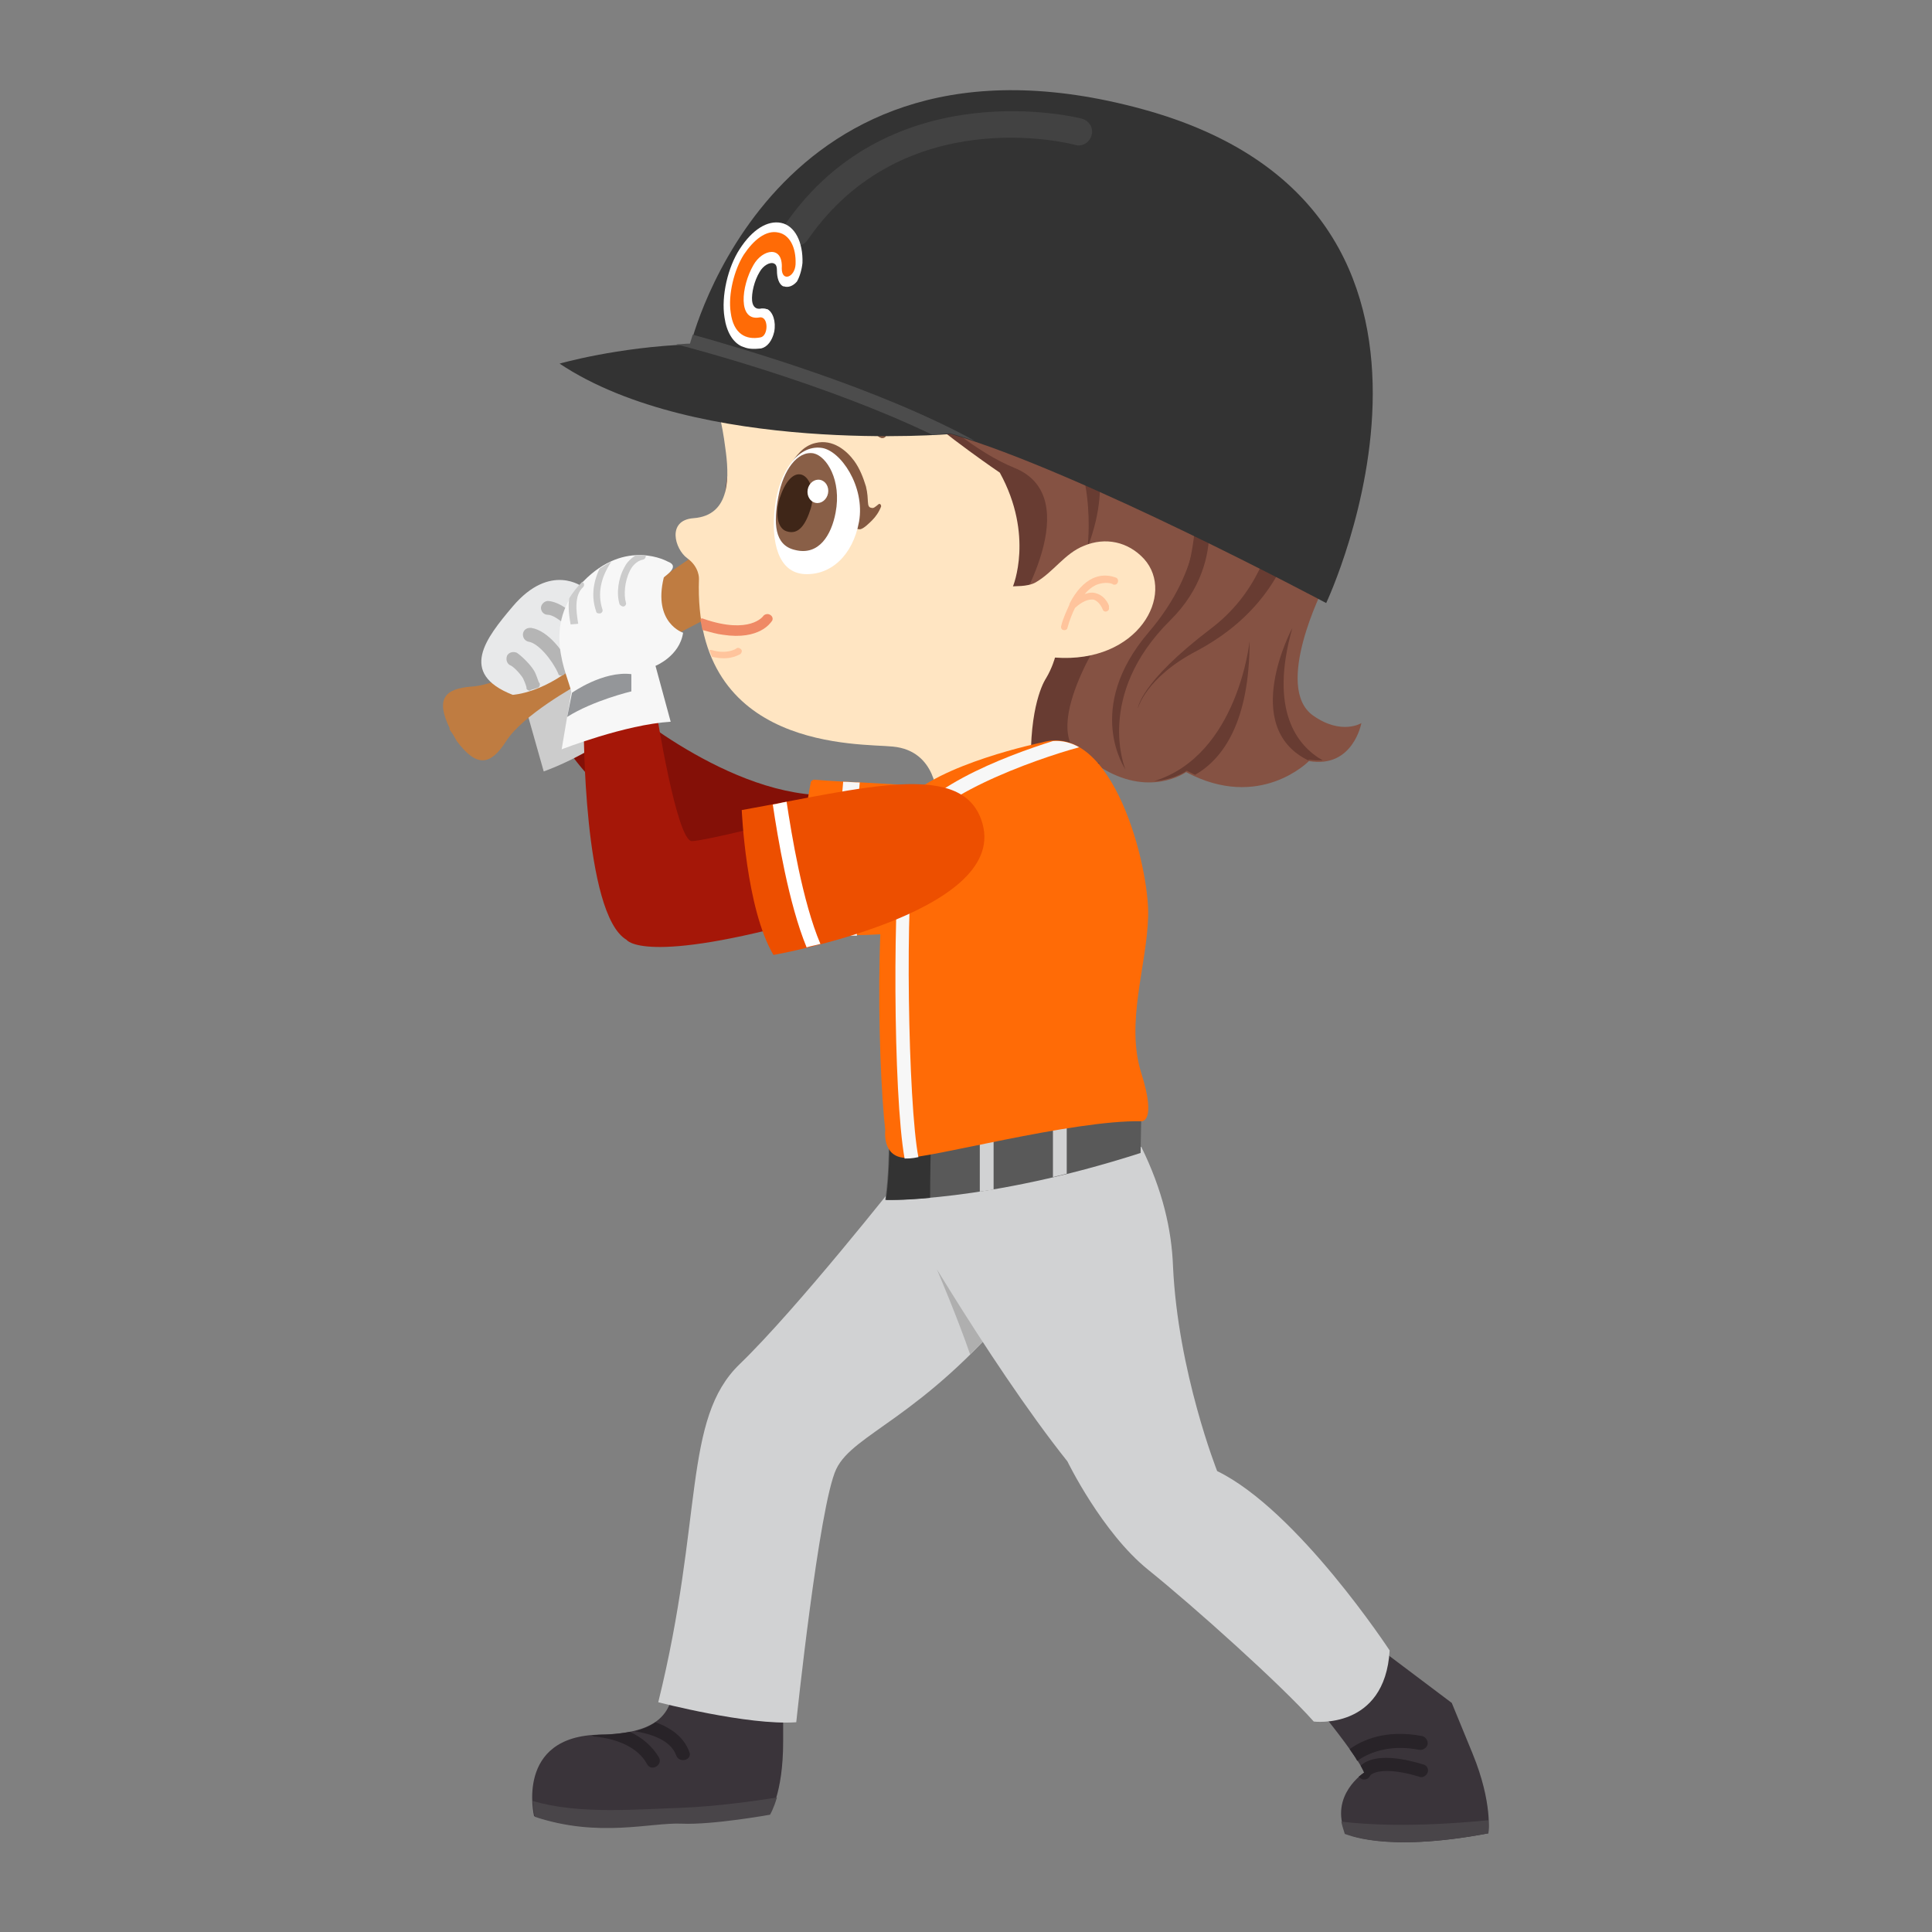 <?xml version="1.0" encoding="utf-8"?>
<!-- Generator: Adobe Illustrator 16.0.0, SVG Export Plug-In . SVG Version: 6.00 Build 0)  -->
<!DOCTYPE svg PUBLIC "-//W3C//DTD SVG 1.1//EN" "http://www.w3.org/Graphics/SVG/1.1/DTD/svg11.dtd">
<svg version="1.1" id="Layer_1" xmlns:x="http://ns.adobe.com/Extensibility/1.0/" xmlns:i="http://ns.adobe.com/AdobeIllustrator/10.0/" xmlns:graph="http://ns.adobe.com/Graphs/1.0/"
	 xmlns="http://www.w3.org/2000/svg" xmlns:xlink="http://www.w3.org/1999/xlink" xmlns:a="http://ns.adobe.com/AdobeSVGViewerExtensions/3.0/"
	 x="0px" y="0px" width="280px" height="280px" viewBox="0 0 280 280" style="enable-background:new 0 0 280 280;"
	 xml:space="preserve">
<rect x="0" y="0" width="280" height="280" fill="#808080" stroke="none"/>
<g>
	<g>
		<g>
			<g>
				<path style="fill-rule:evenodd;clip-rule:evenodd;fill:#3A343A;" d="M113.5,245.2c0,0,0,2.2,0,7.2c0,7.7-2,10.5-2,10.5
					s-8.3,1.5-12.8,1.3s-12,2.1-21.3-1c0,0-2.8-11.6,9.5-11.8s9.6-6.3,11.8-8.5L113.5,245.2z"/>
				<path style="fill-rule:evenodd;clip-rule:evenodd;fill:#282328;" d="M85.8,251.5c0.4,0,0.8-0.1,1.3-0.1c1.7,0,3-0.2,4.2-0.4
					c1.7,0.8,3.2,2,4.2,3.7c0.6,1.1-1.1,2.1-1.7,1c-1.4-2.6-4.6-3.7-7.4-4C86.1,251.7,85.9,251.6,85.8,251.5z"/>
				<path style="fill-rule:evenodd;clip-rule:evenodd;fill:#282328;" d="M92,250.9c1.3-0.3,2.3-0.8,3-1.3c2.2,0.8,4.1,2.1,4.9,4.3
					c0.5,1.2-1.5,1.7-1.9,0.5C97.2,252.2,94.4,251.3,92,250.9z"/>
				<path style="fill-rule:evenodd;clip-rule:evenodd;fill:#494549;" d="M98.8,262c5-0.2,10.8-1,13.8-1.5c-0.5,1.7-1,2.5-1,2.5
					s-8.3,1.5-12.8,1.3s-12,2.1-21.3-1c0,0-0.2-1-0.3-2.3C83.8,263,92.4,262.2,98.8,262z"/>
			</g>
		</g>
	</g>
	<g>
		<path style="fill:#D1D2D3;" d="M130.4,170.8c0,0-14.9,18.9-23.2,26.9c-8.3,8-5.2,22.3-11.8,49c0,0,13,3.4,20,2.9
			c0,0,3.3-31.5,5.8-36.7s12.3-7.3,26-23.8s10.9-23.6,10.9-23.6L130.4,170.8z"/>
		<path style="fill:#AFAFAF;" d="M135.8,184c0,0,3.1,7.3,4.8,12.3c1.1-1.1,2.2-2.2,3.3-3.4L135.8,184z"/>
	</g>
</g>
<g>
	<g>
		<path style="fill:#3A343A;" d="M192.5,249.4c0,0,4.5,5.6,5.2,7.5c0,0-5.1,3.3-2.7,8.8c0,0,5.4,2.9,20.7,0c0,0,0.7-4.3-2.3-11.6
			s-3-7.3-3-7.3l-9.3-7C201,239.8,190.2,246.5,192.5,249.4z"/>
		<path style="fill:#282328;" d="M205.7,253.6c0.5,0.1,1.1-0.3,1.2-0.8c0.1-0.5-0.3-1.1-0.8-1.2c-5.3-1-8.7,0.6-10.5,1.9
			c0.4,0.6,0.8,1.1,1.1,1.7C198.1,254.2,201.1,252.7,205.7,253.6z"/>
		<path style="fill:#282328;" d="M206.9,256.9c0.2-0.5-0.1-1.1-0.7-1.2c-5.9-1.8-8.2-0.6-9,0.2c0.2,0.4,0.4,0.7,0.5,1
			c0,0-0.3,0.2-0.8,0.6c0.1,0.1,0.2,0.2,0.4,0.3c0.1,0.1,0.3,0.1,0.4,0.1c0.4,0,0.7-0.2,0.9-0.6c0.3-0.4,2.2-1.3,7.1,0.2
			C206.1,257.7,206.7,257.4,206.9,256.9z"/>
		<path style="fill:#494549;" d="M215.7,265.7c0,0,0.1-0.7,0-1.9c-11.2,1.1-18,0.6-21.3,0.2c0.1,0.6,0.3,1.1,0.5,1.8
			C195,265.7,200.3,268.6,215.7,265.7z"/>
	</g>
	<path style="fill:#D1D2D3;" d="M129.5,173.4c0,0,13.5,23.7,25.2,38.4c0,0,5,10.3,11.7,15.7s19.3,16.7,24,22c0,0,10.3,1.3,11-10.3
		c0,0-13.3-20.3-25-26c0,0-5.7-14.4-6.4-29.7c-0.2-5.3-1.5-11-4.6-17.3L129.5,173.4z"/>
</g>
<g>
	<path style="fill:#841007;" d="M90.1,102c0,0,17.2,14.9,32.2,13.1l-2.6,14.3c0,0-26.1-2.6-38.6-22.5L90.1,102z"/>
	<path style="fill:#CCCCCC;" d="M75.6,100.5l3.2,11.3c0,0,9.6-3.3,14.9-9.9l-8.9-9.9L75.6,100.5z"/>
	<path style="fill:#FF6B06;" d="M142.4,115.2c-4.5-1.1-10.5-1.4-17.5-1.8c-2.2-0.1-4.5-0.2-6.9-0.4c-0.2,0-0.5,0.2-0.5,0.4
		c-0.1,0.6-2.9,14.3-0.7,21.7c0.1,0.2,0.2,0.3,0.4,0.3c0,0,0.1,0,0.1,0c1,0.1,23.5,1.4,31.2-6c1.7-1.7,2.6-3.6,2.5-5.9
		C150.9,119.3,148.2,116.6,142.4,115.2z"/>
	<path style="fill:#F7F7F7;" d="M124.2,135.6c-0.8-7-0.1-16.6,0.4-22.2c-0.8,0-1.6-0.1-2.4-0.1c-0.5,5.6-1.2,15.1-0.4,22.3
		C122.5,135.6,123.3,135.6,124.2,135.6z"/>
</g>
<g>
	<path style="fill:#595959;" d="M128.8,166.5c0,0,0,3.8-0.5,7.4c0,0,14.6,0.4,37-6.8l0.1-5.2C165.5,161.9,131.8,166.3,128.8,166.5z"
		/>
	<path style="fill:#D1D2D3;" d="M154.6,163.3c-0.7,0.1-1.3,0.2-2,0.3v7c0.7-0.2,1.3-0.3,2-0.5V163.3z"/>
	<path style="fill:#D1D2D3;" d="M144,164.7c-0.7,0.1-1.3,0.2-2,0.3c0,2,0,5.3,0,7.7c0.6-0.1,1.3-0.2,2-0.3
		C144,170,144,166.8,144,164.7z"/>
	<path style="fill:#333333;" d="M134.9,165.8c-3.1,0.4-5.4,0.6-6,0.7c0,0,0,3.8-0.5,7.4c0,0,2.3,0.1,6.4-0.3
		C134.8,170.5,134.9,165.8,134.9,165.8z"/>
</g>
<g>
	<path style="fill-rule:evenodd;clip-rule:evenodd;fill:#BF7C41;" d="M73.3,107.5c2.4-3.9,10.5-8.3,10.5-8.3
		c15.5-7.6,83.3-43.8,95.2-49.1c8.6-3.8,6.3-10.2,4.3-13.5c-1.8-3.2-6.5-9.2-14.3-3.1c-10.3,8-74.2,50.7-88.3,60.7
		c0,0-7.7,5-12.3,5.3c-4,0.3-5.3,1.8-3.2,6.1l-0.1,0c0.2,0.4,0.5,0.7,0.7,1.1c0.1,0.2,0.3,0.5,0.4,0.7l0,0
		C69.1,111.3,71.1,110.9,73.3,107.5z"/>
	<path style="fill:#D18B5A;" d="M176,31.8c-2.3-0.4-4.3,0.9-6,2.2l-0.1,0.1c-3.3,2.3-19.8,13.9-19.8,13.9c-0.2,0.1-0.3,0.5-0.1,0.7
		c0.1,0.2,0.4,0.3,0.7,0.2c0,0,7-4.2,7.1-4.3c1.6-1,3.2-2,4.8-3c1.5-0.9,3-1.9,4.5-2.8c1.8-1.1,3.3-1.9,4.9-2.6
		c0.2-0.1,0.5-0.3,0.8-0.4c0.9-0.5,1.9-1,2.8-0.9c1.1,0.2,2.4,1.6,2.9,2.3c0.5,0.7,1.4,0.9,2.1,0.4c0.1-0.1,0.2-0.1,0.2-0.2
		c0,0,0,0,0,0c0.5-0.5,0.6-1.3,0.2-1.9C180.1,34.2,178.1,32.2,176,31.8z M180.3,36.9L180.3,36.9L180.3,36.9L180.3,36.9z"/>
</g>
<g>
	<path style="fill:#855243;" d="M190.3,103.7c-5.8-4.1,1.5-18.5,1.5-18.5c4.8-9.3,7.4-26.4,3.7-39.6c-4.5-15.9-9.8-14.7-9.8-14.7
		c-18.3-23.8-57-17.1-72.3-2.1c-15.3,15-9.2,31.9-9.2,31.9c19.5-9,40.5,12.5,39.9,21c-0.6,8.5,7.4,13.5,7.4,13.5
		c-5.2,11.2-2.2,14.1-0.1,14.9c2.8,2.8,7.8,0.9,7.8,0.9c7.3,4.8,12.7,0.9,12.7,0.9c10.7,5.7,17.8-1.6,17.8-1.6
		c6.4,1.1,7.6-5.5,7.6-5.5S194.4,106.6,190.3,103.7z"/>
	<g>
		<path style="fill:#683C32;" d="M173.4,74c0,0,1.2,8.1-6.9,17.6c-9.5,11.1-3.4,19.9-3.4,19.9s-4.5-10.7,6.5-21.6
			c9-8.9,4.6-19.6,4.6-19.6L173.4,74z"/>
		<path style="fill:#683C32;" d="M187.3,91c0,0-7.7,14.3,2.3,19.2c0.1-0.1,0.1-0.1,0.1-0.1c0.7,0.1,1.4,0.1,2,0.1
			C188,108.1,183.9,103,187.3,91z"/>
		<path style="fill:#683C32;" d="M167.3,113.2c2.9-0.2,4.7-1.5,4.7-1.5c0.4,0.2,0.8,0.4,1.2,0.6c4-2.3,7.9-7.6,7.9-19.4
			C181.1,93,179.4,109.4,167.3,113.2z"/>
		<path style="fill:#683C32;" d="M159.6,92.3l-5.5,1.8l0.1-1.2l-7.2-4c0,0,10.7-16.8,0-21.1s-25.5-21.3-25.5-21.3
			c0.1,9.5,6.9,12.8,6.9,12.8c-20.5,0.8-17.2-13.7-17.2-13.7c-5.2,5.2-3.7,14.8-3.7,14.8c-15.7,48.5,44.9,50.9,44.9,50.9l0.1-0.9
			c2.8,1.7,6.9,0.2,6.9,0.2C148.7,109,159.6,92.3,159.6,92.3z"/>
	</g>
	<g>
		<path style="fill:#683C32;" d="M151.7,58.3c7.7,8.3,5.9,21.1,5.9,21.1c4-10.4,0.6-17.3-2.3-20.8c0.1,0,0.2,0.1,0.3,0.1
			c-3.6-5-12.5-10.7-12.6-10.8c0,0,0,0,0,0C145.1,49.6,151.7,58.3,151.7,58.3z"/>
		<path style="fill:#683C32;" d="M166.4,52.4c3.2,3.2,5.1,8.8,5.9,12.2c0,0,0.1,0,0.1,0c0.2,0.8,0.4,1.6,0.5,2.4c0,0.1,0,0.2,0,0.2
			l0,0c1.3,8.3-0.7,15-0.7,15c2.8-4.8,3.4-10.8,2.2-16.8c0,0,0.1,0,0.1,0c-0.9-4.1-2.7-7.7-3.3-8.9c-3-5.7-7.6-10.8-13.8-14.3
			c-15.5-8.9-18.8-18.5-18.8-18.5c0.2,7.1,4.2,11.1,20.1,21.8C161.9,47.6,164.4,49.9,166.4,52.4C166.4,52.4,166.4,52.4,166.4,52.4z"
			/>
		<path style="fill:#683C32;" d="M186.6,62.6c-0.4-0.2-1-3.1-1.4-3.3c0.8,6.4,0,14.7,0,14.7l-0.1,0c-0.8,5.2-3,12.1-9.6,17.1
			c-10.4,7.9-10.6,11.6-10.6,11.6s1.1-4.5,8.6-8.4c5.8-3.1,12.9-8.9,14.9-20.3C189.1,69.5,187.7,65.3,186.6,62.6z"/>
	</g>
</g>
<g>
	<path style="fill:#FFE5C2;" d="M144.9,68.5c5,9.1,1.9,16.5,1.9,16.5c0-0.1,2.1,0.1,3.3-0.6c2.6-1.5,4.2-4.2,7-5.3
		c3.1-1.3,6.4-0.6,8.7,1.9c4.6,5.1-0.8,15.2-12.9,14.3c0,0-0.4,1.5-1.3,3c0,0-2.2,3.1-2.2,11.5c0.1,0.5,0.2,1,0.4,1.6l-14,4.2
		c0,0,0-6.8-6.4-7.4c-4.6-0.5-29,0.8-28.1-24.3c0,0,0.1-1.7-1.7-3c-1.8-1.3-3-5.5,0.9-5.8c5.5-0.4,5.2-6.2,4.6-10.3
		c-0.2-1.6-0.5-3.3-0.9-4.9c-1.2-5.6,0.7-11.3,0.7-11.3s0.2,8.1,2.6,9.9c0,0,0.5-7,3.7-10.6c0,0,0.8,10.7,17.2,9.7
		c0,0-4.5-2.8-5.3-8.6c0,0,6.4,7.5,8.6,9.4C137.5,63.5,144.9,68.5,144.9,68.5z"/>
	<path style="fill:#FFC49C;" d="M158.9,86C158.9,86,158.9,86,158.9,86c-0.6-0.2-1.1-0.1-1.7,0.1c0.5-0.6,1-1,1.6-1.3
		c1.4-0.6,2.5-0.2,2.5-0.1c0.3,0.1,0.6,0,0.7-0.3c0.1-0.3,0-0.6-0.3-0.7c-0.1,0-1.5-0.7-3.3,0.1c-1.3,0.6-2.5,1.9-3.4,3.7
		c0,0,0,0,0,0.1c-0.4,0.9-0.9,1.9-1.2,3.1c-0.1,0.3,0.1,0.6,0.3,0.6c0.3,0.1,0.6-0.1,0.6-0.3c0.3-1.1,0.7-2.1,1.1-2.9
		c1-0.9,1.9-1.3,2.7-1.2c0,0,0,0,0,0c0.9,0.3,1.3,1.4,1.3,1.4c0.1,0.3,0.4,0.4,0.6,0.3c0.3-0.1,0.4-0.4,0.3-0.6
		C160.9,88,160.3,86.4,158.9,86z"/>
</g>
<g>
	<path style="fill:#EF8965;" d="M102,89.7c6.7,2.3,8.6-0.4,8.6-0.4c0.2-0.3,0.7-0.4,1-0.2c0.4,0.2,0.5,0.7,0.2,1
		c-0.1,0.1-1.7,2.7-7,1.9c-0.9-0.1-1.9-0.4-3-0.7c-0.1-0.5-0.2-1-0.3-1.6C101.7,89.6,101.8,89.6,102,89.7z"/>
	<path style="fill:#FFC49C;" d="M103.1,94.2c2.3,0.7,3.6-0.2,3.6-0.2c0.2-0.2,0.5-0.1,0.7,0.1c0.2,0.2,0.1,0.5-0.1,0.7
		c-0.1,0-1.3,0.9-3.5,0.5c-0.2,0-0.4-0.1-0.6-0.1c-0.1-0.3-0.3-0.7-0.4-1C102.8,94.2,103,94.2,103.1,94.2z"/>
	<path style="fill:#845941;" d="M114.2,58.7c0.4-0.4,1.9-1.5,5.1-1.1c1.2,0.1,2.5,0.5,3.8,1c3.2,1.3,5.1,4,5.2,4.1
		c0.1,0.1,0.1,0.2,0.1,0.4c0,0.1-0.1,0.3-0.2,0.3c-0.1,0.1-0.3,0.1-0.4,0.1c-0.1,0-0.2-0.1-0.3-0.1c0,0-2.6-2-6.3-3.1
		c-0.9-0.3-1.9-0.5-2.8-0.6c-1.3-0.2-2.5-0.2-3.7,0c-0.1,0-0.1,0-0.2,0c0,0-0.1,0-0.1,0c-0.3-0.1-0.4-0.3-0.4-0.6
		C114,58.9,114.1,58.8,114.2,58.7z"/>
	<g>
		<path style="fill:#845941;" d="M127.6,73.1c-0.1-0.1-0.2-0.1-0.3,0c-0.5,0.4-0.7,0.6-1,0.5c-0.8-0.1-0.3-1.1-0.8-3.1
			c-0.4-1.3-0.9-2.6-1.7-3.7c-1.1-1.5-3.1-3.2-5.6-2.6c-1.8,0.4-2.9,1.9-3.8,3.4c-0.2,0.3-0.4,0.7-0.5,1.1c0,0.1,0,0.2,0,0.2
			c0.2,0.3,5.9,6.6,9.2,7.2c0.5,0.1,1,0.7,1.6,0.6c0.5-0.1,1.3-0.9,1.7-1.3c0.5-0.5,1-1.2,1.3-2C127.7,73.3,127.7,73.2,127.6,73.1z"
			/>
		<path style="fill-rule:evenodd;clip-rule:evenodd;fill:#FFFFFF;" d="M124.5,75.6c-0.9,4.9-4.1,7.8-7.9,7.6
			c-3.8-0.2-4.9-4.6-4.3-9.7c0.6-5.1,3.3-9,6.7-8.6C121.8,65.2,125.4,70.5,124.5,75.6z"/>
		<path style="fill-rule:evenodd;clip-rule:evenodd;fill:#895F47;" d="M121.1,74.3c-0.6,3.2-2.4,6.3-5.9,5.4c-3-0.7-3.1-3.9-2.4-7.7
			c0.7-3.9,2.8-6.7,5.1-6.3C119.8,66.1,122,69.6,121.1,74.3z"/>
		<path style="fill-rule:evenodd;clip-rule:evenodd;fill:#3F2618;" d="M117.5,73.7c-0.7,2.2-1.7,3.9-3.5,3.3c-1.3-0.4-1.7-2.5-1-4.8
			c0.7-2.2,1.9-3.8,3.2-3.4C117.4,69.2,118.2,71.4,117.5,73.7z"/>
		
			<ellipse transform="matrix(0.983 0.182 -0.182 0.983 14.908 -20.363)" style="fill-rule:evenodd;clip-rule:evenodd;fill:#FFFFFF;" cx="118.6" cy="71.2" rx="1.5" ry="1.7"/>
	</g>
</g>
<g>
	<path style="fill:#333333;" d="M100.1,49.9c0,0,11.8-48.7,65.4-34.1s26.7,71.6,26.7,71.6s-35.8-19.1-54.4-24.5
		c0,0-36.7,3.1-56.7-10.2C81.1,52.7,89.4,50.3,100.1,49.9z"/>
	<path style="fill:#4C4C4C;" d="M141.3,63.9c-14-7.7-34.1-13.5-40.9-15.4c-0.3,0.9-0.4,1.3-0.4,1.3c-0.7,0-1.3,0.1-2,0.1
		c3.2,0.8,22.1,5.9,37.1,13.1c1.7-0.1,2.6-0.2,2.6-0.2c1.1,0.3,2.3,0.7,3.6,1.1C141.4,64,141.3,64,141.3,63.9z"/>
	<path style="fill:#424242;" d="M114.9,35.6c-0.2-0.1-0.4-0.2-0.6-0.3c-0.9-0.6-1.1-1.9-0.5-2.8c15.4-22.3,42.7-15.4,43-15.3
		c1.1,0.3,1.7,1.4,1.4,2.4c-0.3,1.1-1.4,1.7-2.4,1.4c-1-0.3-24.9-6.2-38.7,13.7C116.6,35.5,115.7,35.8,114.9,35.6z"/>
	<g>
		<path style="fill:#FFFFFF;" d="M116.3,38.1c0.1-3-1.1-5.4-3.1-5.8c-2-0.4-4.2,1-6,3.8c-1.7,2.6-2.7,6.8-2.2,9.9
			c0.3,2.1,1.2,3.6,2.5,4.2c0.1,0,0.2,0.1,0.3,0.1c0.7,0.3,1.5,0.3,2.5,0.2c0.9-0.2,1.6-1.1,1.9-2.4c0.3-1.5-0.2-2.9-1-3.3l-0.1,0
			c-0.2-0.1-0.5-0.1-0.7-0.1c-0.8,0.2-1.3-0.2-1.4-1.1c-0.1-1.1,0.3-2.9,1.1-4.2c0.5-0.9,1.5-1.5,2.1-1.2c0,0,0,0,0,0
			c0.2,0.1,0.4,0.3,0.4,1c0,1.1,0.3,2,0.9,2.3l0.1,0c0.6,0.2,1.3,0,1.9-0.7C115.9,40.1,116.2,39.1,116.3,38.1z"/>
		<path style="fill:#FF6B06;" d="M115.3,38.3c0.1-2.5-0.9-4.3-2.5-4.6c-1.8-0.4-3.6,1.1-5,3.2c-1.4,2.2-2.3,5.8-1.9,8.4
			c0.4,3.1,2.2,4,4.3,3.6c1.2-0.2,1.2-3.1-0.1-2.9c-3.2,0.6-2.7-4.5-0.9-7.6c1.3-2.3,4.3-2.9,4.1,0.5
			C113.3,40.9,115.2,40.2,115.3,38.3L115.3,38.3z"/>
	</g>
</g>
<g>
	<path style="fill:#FF6B06;" d="M151,107.6c0,0-15.1,3.1-19.9,8.5s-3.9,38.2-2.8,47.7c0,0-0.5,3.8,2.8,4s24.3-5.5,34.3-5.3
		c0,0,2.3,0.3,0-7s0.8-15.5,1-22.7S161.3,104.6,151,107.6z"/>
	<path style="fill:#F7F7F7;" d="M132.6,121.8c1.1-6,17.5-11.8,23.8-13.5c-1.2-0.7-2.5-1-3.8-0.9c-6.7,2.1-20.7,7.3-21.9,14.1
		c-1.3,6.9-1.3,37,0.4,46.4c0,0,0.1,0,0.1,0c0.4,0,1,0,1.9-0.2C131.6,160,131.1,129.8,132.6,121.8z"/>
</g>
<g>
	<path style="fill:#E8E9EA;" d="M84.5,85.1c0,0-4.7-3.7-10.2,2.8c-3.9,4.6-7.9,9.7,0,12.8c0,0,4.8-0.2,10.2-5.2
		C91.5,88.9,84.5,85.1,84.5,85.1z"/>
	<g>
		<path style="fill:#B5B5B5;" d="M85.6,94.9C85.6,94.9,85.5,94.9,85.6,94.9c-0.2,0-0.4-0.1-0.4-0.3l-0.1-0.1c0-0.1,0-0.1-0.1-0.2
			c-1.3-2.4-4.3-5.2-5.6-5.2c-0.6,0-1-0.5-1-1c0-0.5,0.5-1,1-1c2.5,0.1,5.9,3.7,7.3,6.2c0.1,0.2,0.1,0.4,0,0.5
			c-0.2,0.3-0.4,0.6-0.7,0.9C85.9,94.8,85.7,94.9,85.6,94.9z"/>
	</g>
	<g>
		<path style="fill:#B5B5B5;" d="M81.3,97.9c0,0-0.1,0-0.1,0c-0.1,0-0.3-0.1-0.3-0.3c-0.9-2-2.9-4.4-4.3-4.6
			c-0.5-0.1-0.9-0.6-0.8-1.2c0.1-0.5,0.5-0.8,1-0.8c0,0,0.1,0,0.2,0c2.5,0.4,4.8,3.6,5.7,5.6c0.1,0.2,0,0.5-0.2,0.6
			c-0.3,0.2-0.6,0.4-0.8,0.6C81.5,97.9,81.4,97.9,81.3,97.9z"/>
	</g>
	<g>
		<path style="fill:#B5B5B5;" d="M76.8,100.1c-0.2,0-0.4-0.1-0.5-0.3l0-0.1l0-0.1c-0.1-0.4-0.4-1.1-0.5-1.3
			c-0.5-0.8-1.5-1.8-1.9-1.9c-0.5-0.3-0.6-0.9-0.4-1.4c0.3-0.5,0.9-0.6,1.4-0.4c0.6,0.4,1.9,1.6,2.5,2.6c0.2,0.3,0.4,0.9,0.7,1.7
			l0.1,0.1c0.1,0.3,0,0.6-0.3,0.7c-0.3,0.1-0.7,0.2-1,0.3C76.9,100.1,76.8,100.1,76.8,100.1z"/>
	</g>
</g>
<g>
	<path style="fill:#A51708;" d="M84.6,105.1c0,0-0.1,27.4,6.2,31.1c0,0,2.4,3.8,26.9-3.1l-4.3-14.1c0,0-10.9,2.8-13.1,2.9
		c-2.2,0.2-5.2-18.9-5.2-18.9L84.6,105.1z"/>
	<g>
		<path style="fill:#F7F7F7;" d="M96.8,81.4c0,0-6.1-3.5-12.3,2.9c-6.2,6.3-2.2,13.5-1.7,16l-1.4,8.3c0,0,9.2-3.6,15.8-4l-2.2-8.1
			c0,0,3.5-1.4,4-4.8c0,0-4.4-1.4-2.8-8C96.3,83.5,98.7,82.1,96.8,81.4z"/>
		<path style="fill:#CCCCCC;" d="M90.3,87.9c0,0,0.1,0,0.1,0c0.3-0.1,0.4-0.4,0.3-0.6c-0.3-1.1-0.2-3,0.6-4.6
			c0.3-0.6,0.9-1.4,1.9-1.6c0.3-0.1,0.4-0.3,0.4-0.6c-0.5,0-1-0.1-1.5,0c-0.6,0.4-1.2,0.9-1.6,1.7c-0.9,1.6-1.2,3.8-0.7,5.4
			C89.9,87.7,90.1,87.9,90.3,87.9z"/>
		<path style="fill:#CCCCCC;" d="M86.8,88.9c0,0,0.1,0,0.2,0c0.3-0.1,0.4-0.4,0.3-0.6c-0.7-2.2-0.3-4.5,1.3-6.9
			c-0.6,0.3-1.1,0.6-1.7,1c-1,2.1-1.2,4.2-0.5,6.2C86.4,88.8,86.6,88.9,86.8,88.9z"/>
		<path style="fill:#CCCCCC;" d="M83.8,90.4c-0.3-1.8-0.6-4.1,0.7-5.3c0.2-0.2,0.2-0.5,0-0.7c0,0-0.1,0-0.1-0.1
			c-0.8,0.8-1.4,1.6-1.9,2.4c-0.2,1.3,0,2.7,0.2,3.8L83.8,90.4z"/>
		<path style="fill:#949699;" d="M82.2,103.9c3.8-2.4,9.3-3.7,9.3-3.7l0-2.5c-4.1-0.5-8.6,2.7-8.6,2.7L82.2,103.9z"/>
	</g>
	<g>
		<path style="fill:#ED4F00;" d="M107.5,117.4c0,0,0.6,14.3,4.6,21c0,0,33.9-6,30.3-19C139.8,110,125.4,114.2,107.5,117.4z"/>
		<path style="fill:#FFFFFF;" d="M116.9,137.3c0.6-0.2,1.3-0.3,2-0.5c-2.6-6.1-4.2-16-4.9-20.6c-0.7,0.1-1.3,0.3-2,0.4
			C112.7,121.3,114.3,131,116.9,137.3z"/>
	</g>
</g>
</svg>
